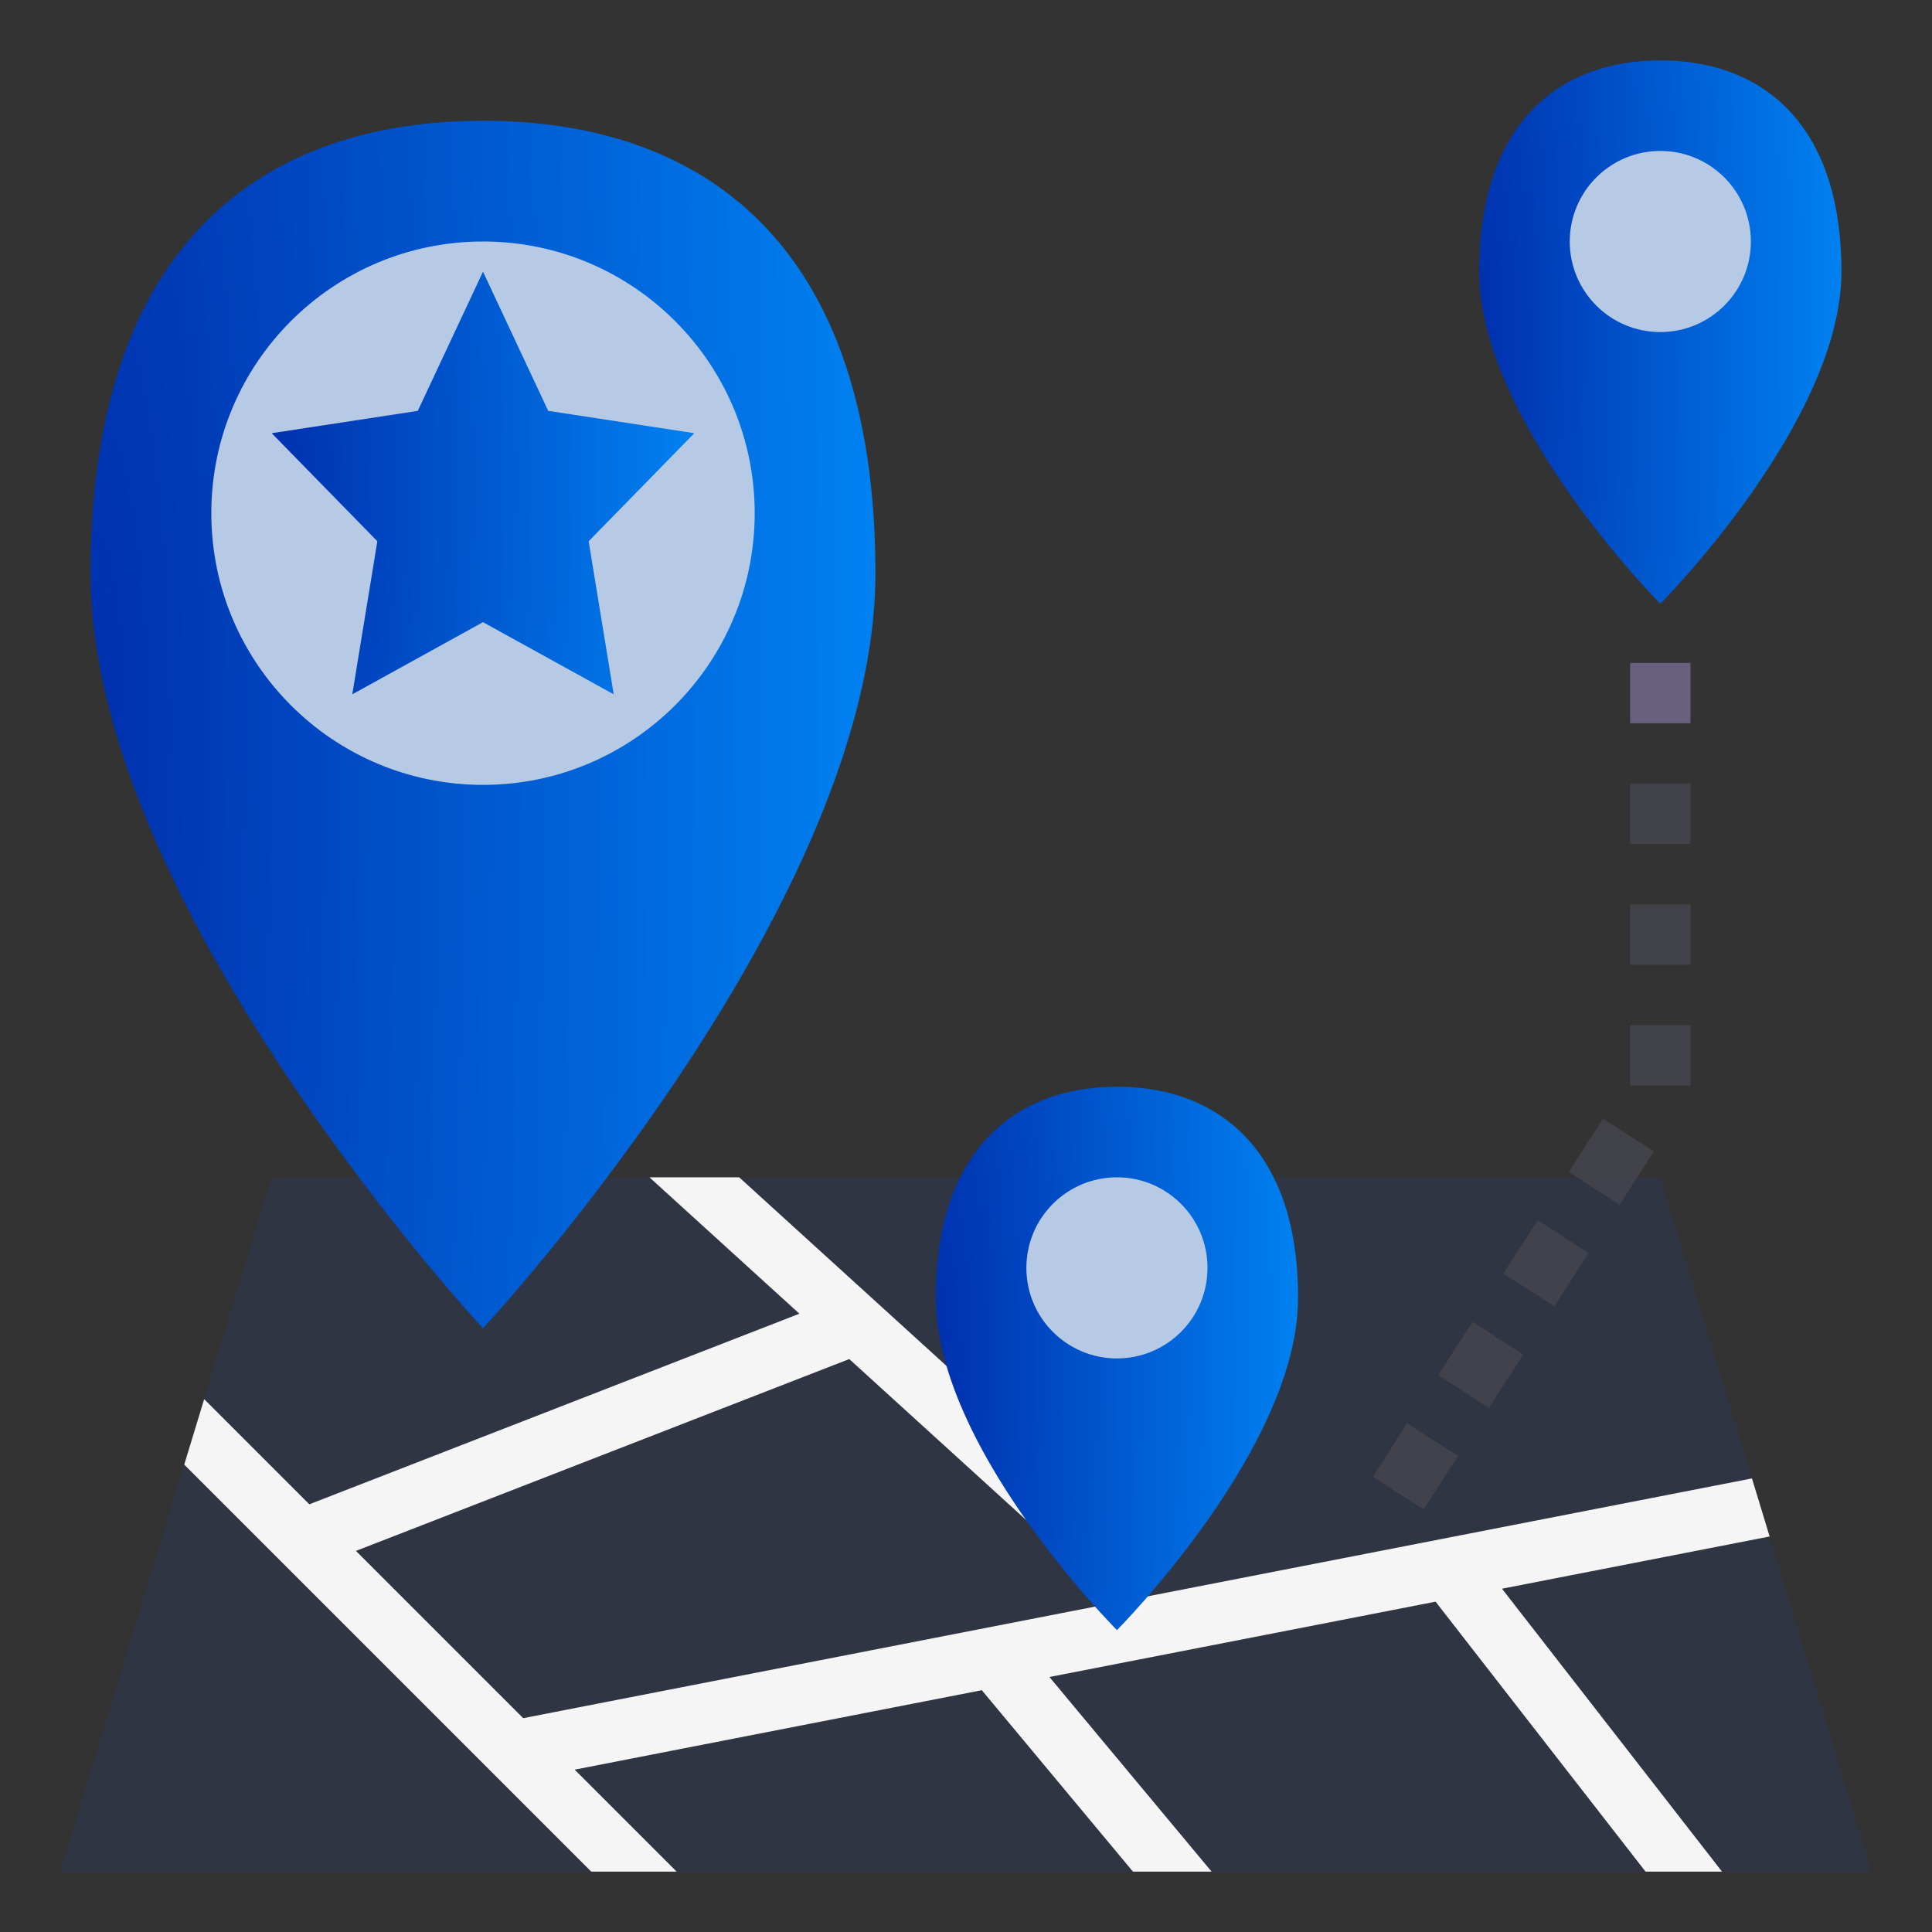 <svg width="64" height="64" viewBox="0 0 64 64" fill="none" xmlns="http://www.w3.org/2000/svg">
<rect x="0" y="0" width="64" height="64" fill="#333333" stroke="none"/>
<path opacity="0.1" d="M9 39H55L62 62H2L9 39Z" fill="#1B4FD8"/>
<path d="M55 2C58.31 2 61 4.03 61 9C61 13.97 55 20 55 20C55 20 49 13.97 49 9C49 4.03 51.69 2 55 2Z" fill="url(#paint0_radial)"/>
<path d="M55 11C56.657 11 58 9.657 58 8C58 6.343 56.657 5 55 5C53.343 5 52 6.343 52 8C52 9.657 53.343 11 55 11Z" fill="#B7CAE5"/>
<path d="M47.16 50L45.479 48.92L46.609 47.149L48.299 48.229L47.16 50ZM49.319 46.64L47.639 45.55L48.78 43.79L50.46 44.87L49.319 46.64ZM51.49 43.27L49.8 42.19L50.94 40.42L52.621 41.51L51.49 43.27ZM53.649 39.91L51.969 38.819L53.099 37.059L54.789 38.139L53.649 39.91ZM56 27.96H54V25.96H56V27.96ZM56 31.96H54V29.96H56V31.96ZM56 35.96H54V33.96H56V35.96Z" fill="#44454E" fill-opacity="0.85"/>
<path d="M49.755 52.628L58.621 50.898L58.036 48.975L17.331 56.917L11.79 51.376L28.133 45.021L34.815 51.1L36.161 49.621L24.486 39H21.514L26.481 43.518L10.246 49.832L6.763 46.349L6.103 48.517L19.586 62H22.414L19.036 58.622L32.523 55.99L37.531 62H40.136L34.763 55.553L47.555 53.057L54.511 62H57.044L49.755 52.628Z" fill="white" fill-opacity="0.95"/>
<path d="M16 4C23.18 4 29 7.95 29 19C29 25.91 23.92 33.95 20.11 39C17.83 42.04 16 44 16 44C16 44 14.17 42.04 11.89 39C8.08 33.95 3 25.91 3 19C3 7.95 8.82 4 16 4Z" fill="url(#paint1_radial)"/>
<path d="M7 17C7 12.03 11.03 8 16 8C20.97 8 25 12.03 25 17C25 21.97 20.97 26 16 26C11.03 26 7 21.97 7 17Z" fill="#B7CAE5"/>
<path d="M23 14.35L19.5 17.93L20.33 23L16 20.61L11.67 23L12.5 17.93L9 14.35L13.84 13.61L16 9L18.16 13.61L23 14.35Z" fill="url(#paint2_radial)"/>
<path d="M42.19 39C42.71 40.03 43 41.36 43 43C43 47.97 37 54 37 54C37 54 33.94 50.93 32.19 47.36C31.49 45.93 31 44.42 31 43C31 41.36 31.29 40.03 31.81 39C32.85 36.91 34.79 36 37 36C39.21 36 41.15 36.91 42.19 39Z" fill="url(#paint3_radial)"/>
<path d="M37 45C38.657 45 40 43.657 40 42C40 40.343 38.657 39 37 39C35.343 39 34 40.343 34 42C34 43.657 35.343 45 37 45Z" fill="#B7CAE5"/>
<path d="M54 21.96H56V23.96H54V21.96Z" fill="#68607C"/>
<defs>
<radialGradient id="paint0_radial" cx="0" cy="0" r="1" gradientUnits="userSpaceOnUse" gradientTransform="translate(49 11.012) scale(12 66.179)">
<stop stop-color="#0030AE"/>
<stop offset="1" stop-color="#0081F1"/>
</radialGradient>
<radialGradient id="paint1_radial" cx="0" cy="0" r="1" gradientUnits="userSpaceOnUse" gradientTransform="translate(3 24.027) scale(26 147.064)">
<stop stop-color="#0030AE"/>
<stop offset="1" stop-color="#0081F1"/>
</radialGradient>
<radialGradient id="paint2_radial" cx="0" cy="0" r="1" gradientUnits="userSpaceOnUse" gradientTransform="translate(9 16.009) scale(14 51.472)">
<stop stop-color="#0030AE"/>
<stop offset="1" stop-color="#0081F1"/>
</radialGradient>
<radialGradient id="paint3_radial" cx="0" cy="0" r="1" gradientUnits="userSpaceOnUse" gradientTransform="translate(31 45.012) scale(12 66.179)">
<stop stop-color="#0030AE"/>
<stop offset="1" stop-color="#0081F1"/>
</radialGradient>
</defs>
</svg>
